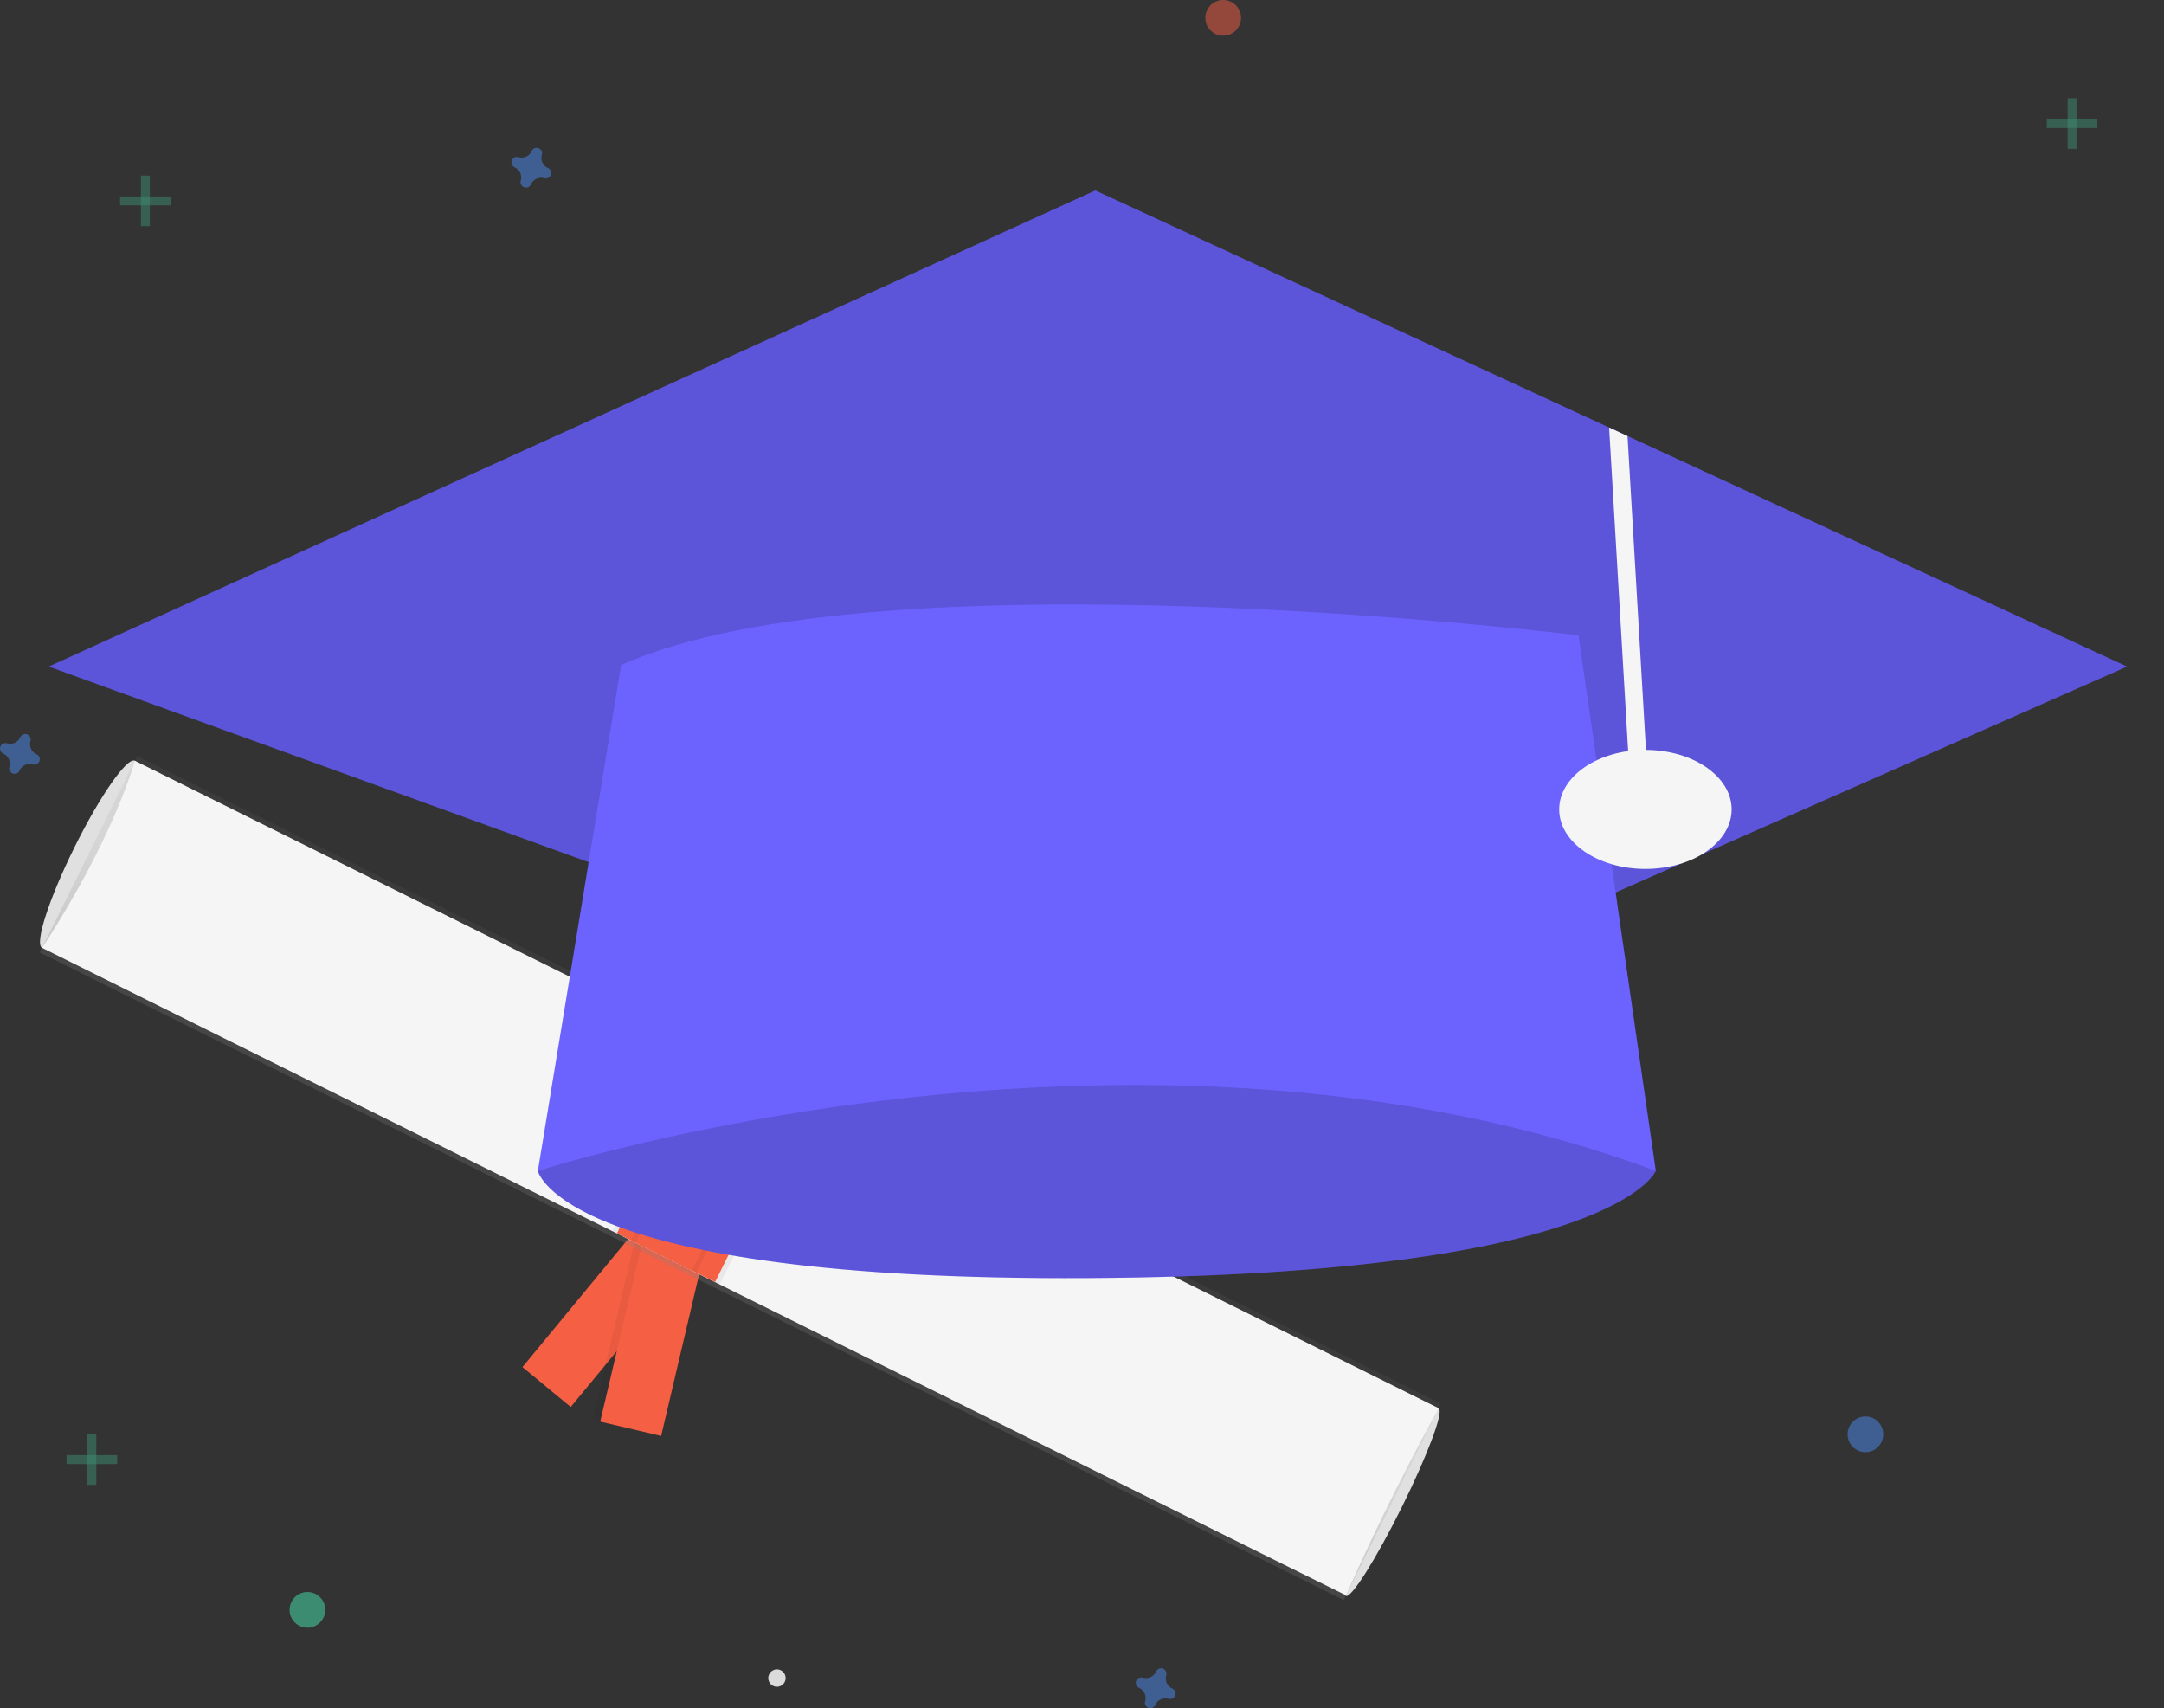 <svg width="280" height="221" viewBox="0 0 280 221" fill="none" xmlns="http://www.w3.org/2000/svg">
<rect x="0" y="0" width="280" height="221" fill="#333333" stroke="none"/>
<g clip-path="url(#clip0)">
<path d="M13.261 111.427C16.576 104.743 18.45 98.921 17.448 98.423C16.446 97.926 12.947 102.941 9.633 109.626C6.319 116.31 4.444 122.132 5.446 122.63C6.448 123.127 9.947 118.112 13.261 111.427Z" fill="#E0E0E0"/>
<path d="M181.385 194.985C184.699 188.3 186.834 182.607 186.153 182.269C185.472 181.931 182.234 187.076 178.92 193.761C175.605 200.445 173.471 206.138 174.151 206.476C174.832 206.814 178.071 201.669 181.385 194.985Z" fill="#E0E0E0"/>
<path d="M91.04 161.193L84.793 156.031L67.6 176.868L73.847 182.03L91.04 161.193Z" fill="#F55F44"/>
<path opacity="0.05" d="M76.675 183.692L85.548 185.78L91.728 159.475L82.856 157.387L76.675 183.692Z" fill="black"/>
<path d="M77.662 183.924L85.548 185.78L91.728 159.474L83.843 157.619L77.662 183.924Z" fill="#F55F44"/>
<path d="M17.748 97.818L5.146 123.235L173.865 207.009L186.467 181.592L17.748 97.818Z" fill="url(#paint0_linear)"/>
<path d="M174.165 206.403C170.863 204.818 3.027 121.429 5.446 122.63C14.762 108.402 17.448 98.423 17.448 98.423L186.167 182.197C186.167 182.197 180.242 192.603 174.165 206.403Z" fill="#F5F5F5"/>
<path opacity="0.05" d="M105.134 141.962L91.225 135.055L79.223 159.262L93.132 166.168L105.134 141.962Z" fill="black"/>
<path d="M104.529 141.661L91.83 135.356L79.828 159.562L92.527 165.868L104.529 141.661Z" fill="#F55F44"/>
<path opacity="0.05" d="M102.11 140.46L93.644 136.256L81.642 160.463L90.108 164.667L102.11 140.46Z" fill="black"/>
<path d="M101.505 140.16L94.249 136.557L82.247 160.763L89.503 164.366L101.505 140.16Z" fill="#F55F44"/>
<path d="M100.528 218.233C101.15 218.233 101.654 217.729 101.654 217.107C101.654 216.484 101.15 215.98 100.528 215.98C99.906 215.98 99.403 216.484 99.403 217.107C99.403 217.729 99.906 218.233 100.528 218.233Z" fill="#DBDBDB"/>
<g opacity="0.5">
<path opacity="0.5" d="M12.463 185.566H11.308V192.111H12.463V185.566Z" fill="#47E6B1"/>
<path opacity="0.5" d="M15.155 189.416V188.261H8.615V189.416H15.155Z" fill="#47E6B1"/>
</g>
<g opacity="0.5">
<path opacity="0.5" d="M19.387 22.715H18.233V29.259H19.387V22.715Z" fill="#47E6B1"/>
<path opacity="0.5" d="M22.08 26.564V25.41H15.54V26.564H22.08Z" fill="#47E6B1"/>
</g>
<g opacity="0.5">
<path opacity="0.5" d="M268.683 12.705H267.529V19.25H268.683V12.705Z" fill="#47E6B1"/>
<path opacity="0.5" d="M271.375 16.555V15.4H264.835V16.555H271.375Z" fill="#47E6B1"/>
</g>
<path opacity="0.5" d="M4.728 97.579C4.41 97.44 4.154 97.189 4.009 96.874C3.863 96.559 3.839 96.201 3.94 95.869C3.957 95.818 3.967 95.765 3.971 95.712C3.98 95.56 3.94 95.409 3.857 95.281C3.774 95.153 3.652 95.056 3.509 95.003C3.366 94.951 3.21 94.945 3.064 94.988C2.918 95.031 2.789 95.12 2.698 95.242C2.666 95.285 2.64 95.332 2.619 95.381C2.481 95.699 2.23 95.956 1.915 96.101C1.6 96.246 1.242 96.271 0.911 96.169C0.86 96.153 0.807 96.143 0.754 96.139C0.602 96.129 0.451 96.169 0.323 96.253C0.196 96.336 0.098 96.458 0.046 96.601C-0.007 96.744 -0.012 96.9 0.031 97.047C0.073 97.193 0.162 97.321 0.284 97.413C0.327 97.445 0.374 97.471 0.423 97.492C0.741 97.63 0.997 97.881 1.142 98.196C1.288 98.512 1.312 98.869 1.211 99.201C1.194 99.252 1.184 99.305 1.18 99.358C1.171 99.51 1.211 99.662 1.294 99.789C1.377 99.917 1.499 100.014 1.642 100.067C1.785 100.12 1.941 100.125 2.087 100.082C2.234 100.039 2.362 99.95 2.454 99.828C2.485 99.785 2.512 99.739 2.532 99.689C2.671 99.371 2.921 99.115 3.236 98.969C3.551 98.824 3.909 98.8 4.241 98.901C4.292 98.917 4.344 98.928 4.397 98.932C4.549 98.941 4.7 98.901 4.828 98.818C4.956 98.734 5.053 98.612 5.106 98.469C5.158 98.326 5.164 98.17 5.121 98.024C5.078 97.877 4.989 97.749 4.867 97.657C4.824 97.626 4.777 97.599 4.728 97.579Z" fill="#4D8AF0"/>
<path opacity="0.5" d="M70.899 21.735C70.581 21.597 70.325 21.346 70.18 21.03C70.034 20.715 70.01 20.358 70.111 20.026C70.128 19.975 70.138 19.922 70.142 19.869C70.151 19.716 70.111 19.565 70.028 19.438C69.945 19.31 69.823 19.213 69.68 19.16C69.537 19.107 69.381 19.102 69.235 19.145C69.089 19.188 68.96 19.277 68.868 19.398C68.837 19.442 68.811 19.488 68.79 19.538C68.652 19.856 68.401 20.112 68.086 20.258C67.771 20.403 67.413 20.427 67.082 20.326C67.031 20.31 66.978 20.299 66.925 20.295C66.773 20.286 66.622 20.326 66.494 20.409C66.367 20.493 66.269 20.615 66.217 20.758C66.164 20.901 66.159 21.057 66.202 21.203C66.245 21.349 66.333 21.478 66.455 21.57C66.498 21.601 66.545 21.628 66.594 21.648C66.912 21.787 67.168 22.038 67.314 22.353C67.459 22.668 67.483 23.026 67.382 23.358C67.365 23.409 67.355 23.462 67.351 23.515C67.342 23.667 67.382 23.818 67.465 23.946C67.548 24.073 67.67 24.171 67.813 24.224C67.956 24.276 68.112 24.282 68.258 24.239C68.405 24.196 68.533 24.107 68.625 23.985C68.656 23.942 68.683 23.895 68.703 23.846C68.842 23.527 69.092 23.271 69.407 23.126C69.722 22.98 70.08 22.956 70.412 23.058C70.463 23.074 70.515 23.084 70.568 23.088C70.721 23.098 70.871 23.058 70.999 22.974C71.126 22.891 71.224 22.769 71.277 22.626C71.329 22.483 71.335 22.326 71.292 22.18C71.249 22.034 71.16 21.905 71.038 21.814C70.995 21.782 70.948 21.756 70.899 21.735Z" fill="#4D8AF0"/>
<path opacity="0.5" d="M151.689 218.466C151.371 218.327 151.115 218.077 150.97 217.761C150.825 217.446 150.8 217.088 150.901 216.756C150.918 216.705 150.928 216.653 150.932 216.599C150.941 216.447 150.901 216.296 150.818 216.169C150.735 216.041 150.613 215.944 150.47 215.891C150.327 215.838 150.171 215.833 150.025 215.876C149.879 215.919 149.75 216.008 149.659 216.129C149.627 216.172 149.601 216.219 149.58 216.269C149.442 216.587 149.191 216.843 148.876 216.988C148.561 217.134 148.203 217.158 147.872 217.057C147.821 217.04 147.768 217.03 147.715 217.026C147.563 217.017 147.412 217.057 147.284 217.14C147.157 217.223 147.059 217.346 147.007 217.489C146.954 217.632 146.949 217.788 146.992 217.934C147.035 218.08 147.123 218.209 147.245 218.301C147.288 218.332 147.335 218.358 147.384 218.379C147.702 218.518 147.958 218.769 148.104 219.084C148.249 219.399 148.273 219.757 148.172 220.089C148.156 220.14 148.145 220.192 148.141 220.246C148.132 220.398 148.172 220.549 148.255 220.677C148.338 220.804 148.46 220.902 148.603 220.954C148.746 221.007 148.902 221.012 149.049 220.969C149.195 220.927 149.323 220.838 149.415 220.716C149.446 220.673 149.473 220.626 149.493 220.577C149.632 220.258 149.882 220.002 150.197 219.857C150.512 219.711 150.87 219.687 151.202 219.788C151.253 219.805 151.305 219.815 151.359 219.819C151.511 219.828 151.661 219.788 151.789 219.705C151.917 219.622 152.014 219.5 152.067 219.357C152.119 219.214 152.125 219.057 152.082 218.911C152.039 218.765 151.95 218.636 151.828 218.545C151.785 218.513 151.738 218.487 151.689 218.466Z" fill="#4D8AF0"/>
<path opacity="0.5" d="M241.368 187.876C242.643 187.876 243.676 186.842 243.676 185.566C243.676 184.29 242.643 183.256 241.368 183.256C240.093 183.256 239.06 184.29 239.06 185.566C239.06 186.842 240.093 187.876 241.368 187.876Z" fill="#4D8AF0"/>
<path opacity="0.5" d="M39.777 210.591C41.052 210.591 42.086 209.556 42.086 208.281C42.086 207.005 41.052 205.971 39.777 205.971C38.502 205.971 37.469 207.005 37.469 208.281C37.469 209.556 38.502 210.591 39.777 210.591Z" fill="#47E6B1"/>
<path opacity="0.5" d="M158.269 4.62C159.544 4.62 160.578 3.586 160.578 2.31C160.578 1.034 159.544 0 158.269 0C156.995 0 155.961 1.034 155.961 2.31C155.961 3.586 156.995 4.62 158.269 4.62Z" fill="#F55F44"/>
<path d="M78.826 137.635L69.593 151.494C69.593 151.494 72.671 165.739 140.765 165.354C208.859 164.969 214.246 151.494 214.246 151.494L201.55 133.015L162.694 106.45L78.826 137.635Z" fill="#6C63FF"/>
<path opacity="0.15" d="M78.826 137.635L69.593 151.494C69.593 151.494 72.671 165.739 140.765 165.354C208.859 164.969 214.246 151.494 214.246 151.494L201.55 133.015L162.694 106.45L78.826 137.635Z" fill="black"/>
<path d="M275.223 86.238L154.038 139.752L6.307 86.238L141.727 24.64L208.202 55.312L210.583 56.413L275.223 86.238Z" fill="#6C63FF"/>
<path opacity="0.15" d="M275.223 86.238L154.038 139.752L6.307 86.238L141.727 24.64L208.202 55.312L210.583 56.413L275.223 86.238Z" fill="black"/>
<path d="M213.091 99.066L210.783 99.205L208.201 55.312L210.583 56.413L213.091 99.066Z" fill="#F5F5F5"/>
<path d="M80.365 86.046L69.593 151.494C69.593 151.494 146.92 126.47 214.246 151.494L204.243 82.196C204.243 82.196 113.835 71.031 80.365 86.046Z" fill="#6C63FF"/>
<path d="M212.899 112.418C219.061 112.418 224.056 108.97 224.056 104.718C224.056 100.465 219.061 97.018 212.899 97.018C206.737 97.018 201.742 100.465 201.742 104.718C201.742 108.97 206.737 112.418 212.899 112.418Z" fill="#F5F5F5"/>
</g>
<defs>
<linearGradient id="paint0_linear" x1="89.506" y1="165.122" x2="102.122" y2="139.712" gradientUnits="userSpaceOnUse">
<stop stop-color="#808080" stop-opacity="0.25"/>
<stop offset="0.535" stop-color="#808080" stop-opacity="0.12"/>
<stop offset="1" stop-color="#808080" stop-opacity="0.1"/>
</linearGradient>
<clipPath id="clip0">
<rect width="280" height="221" fill="white"/>
</clipPath>
</defs>
</svg>
